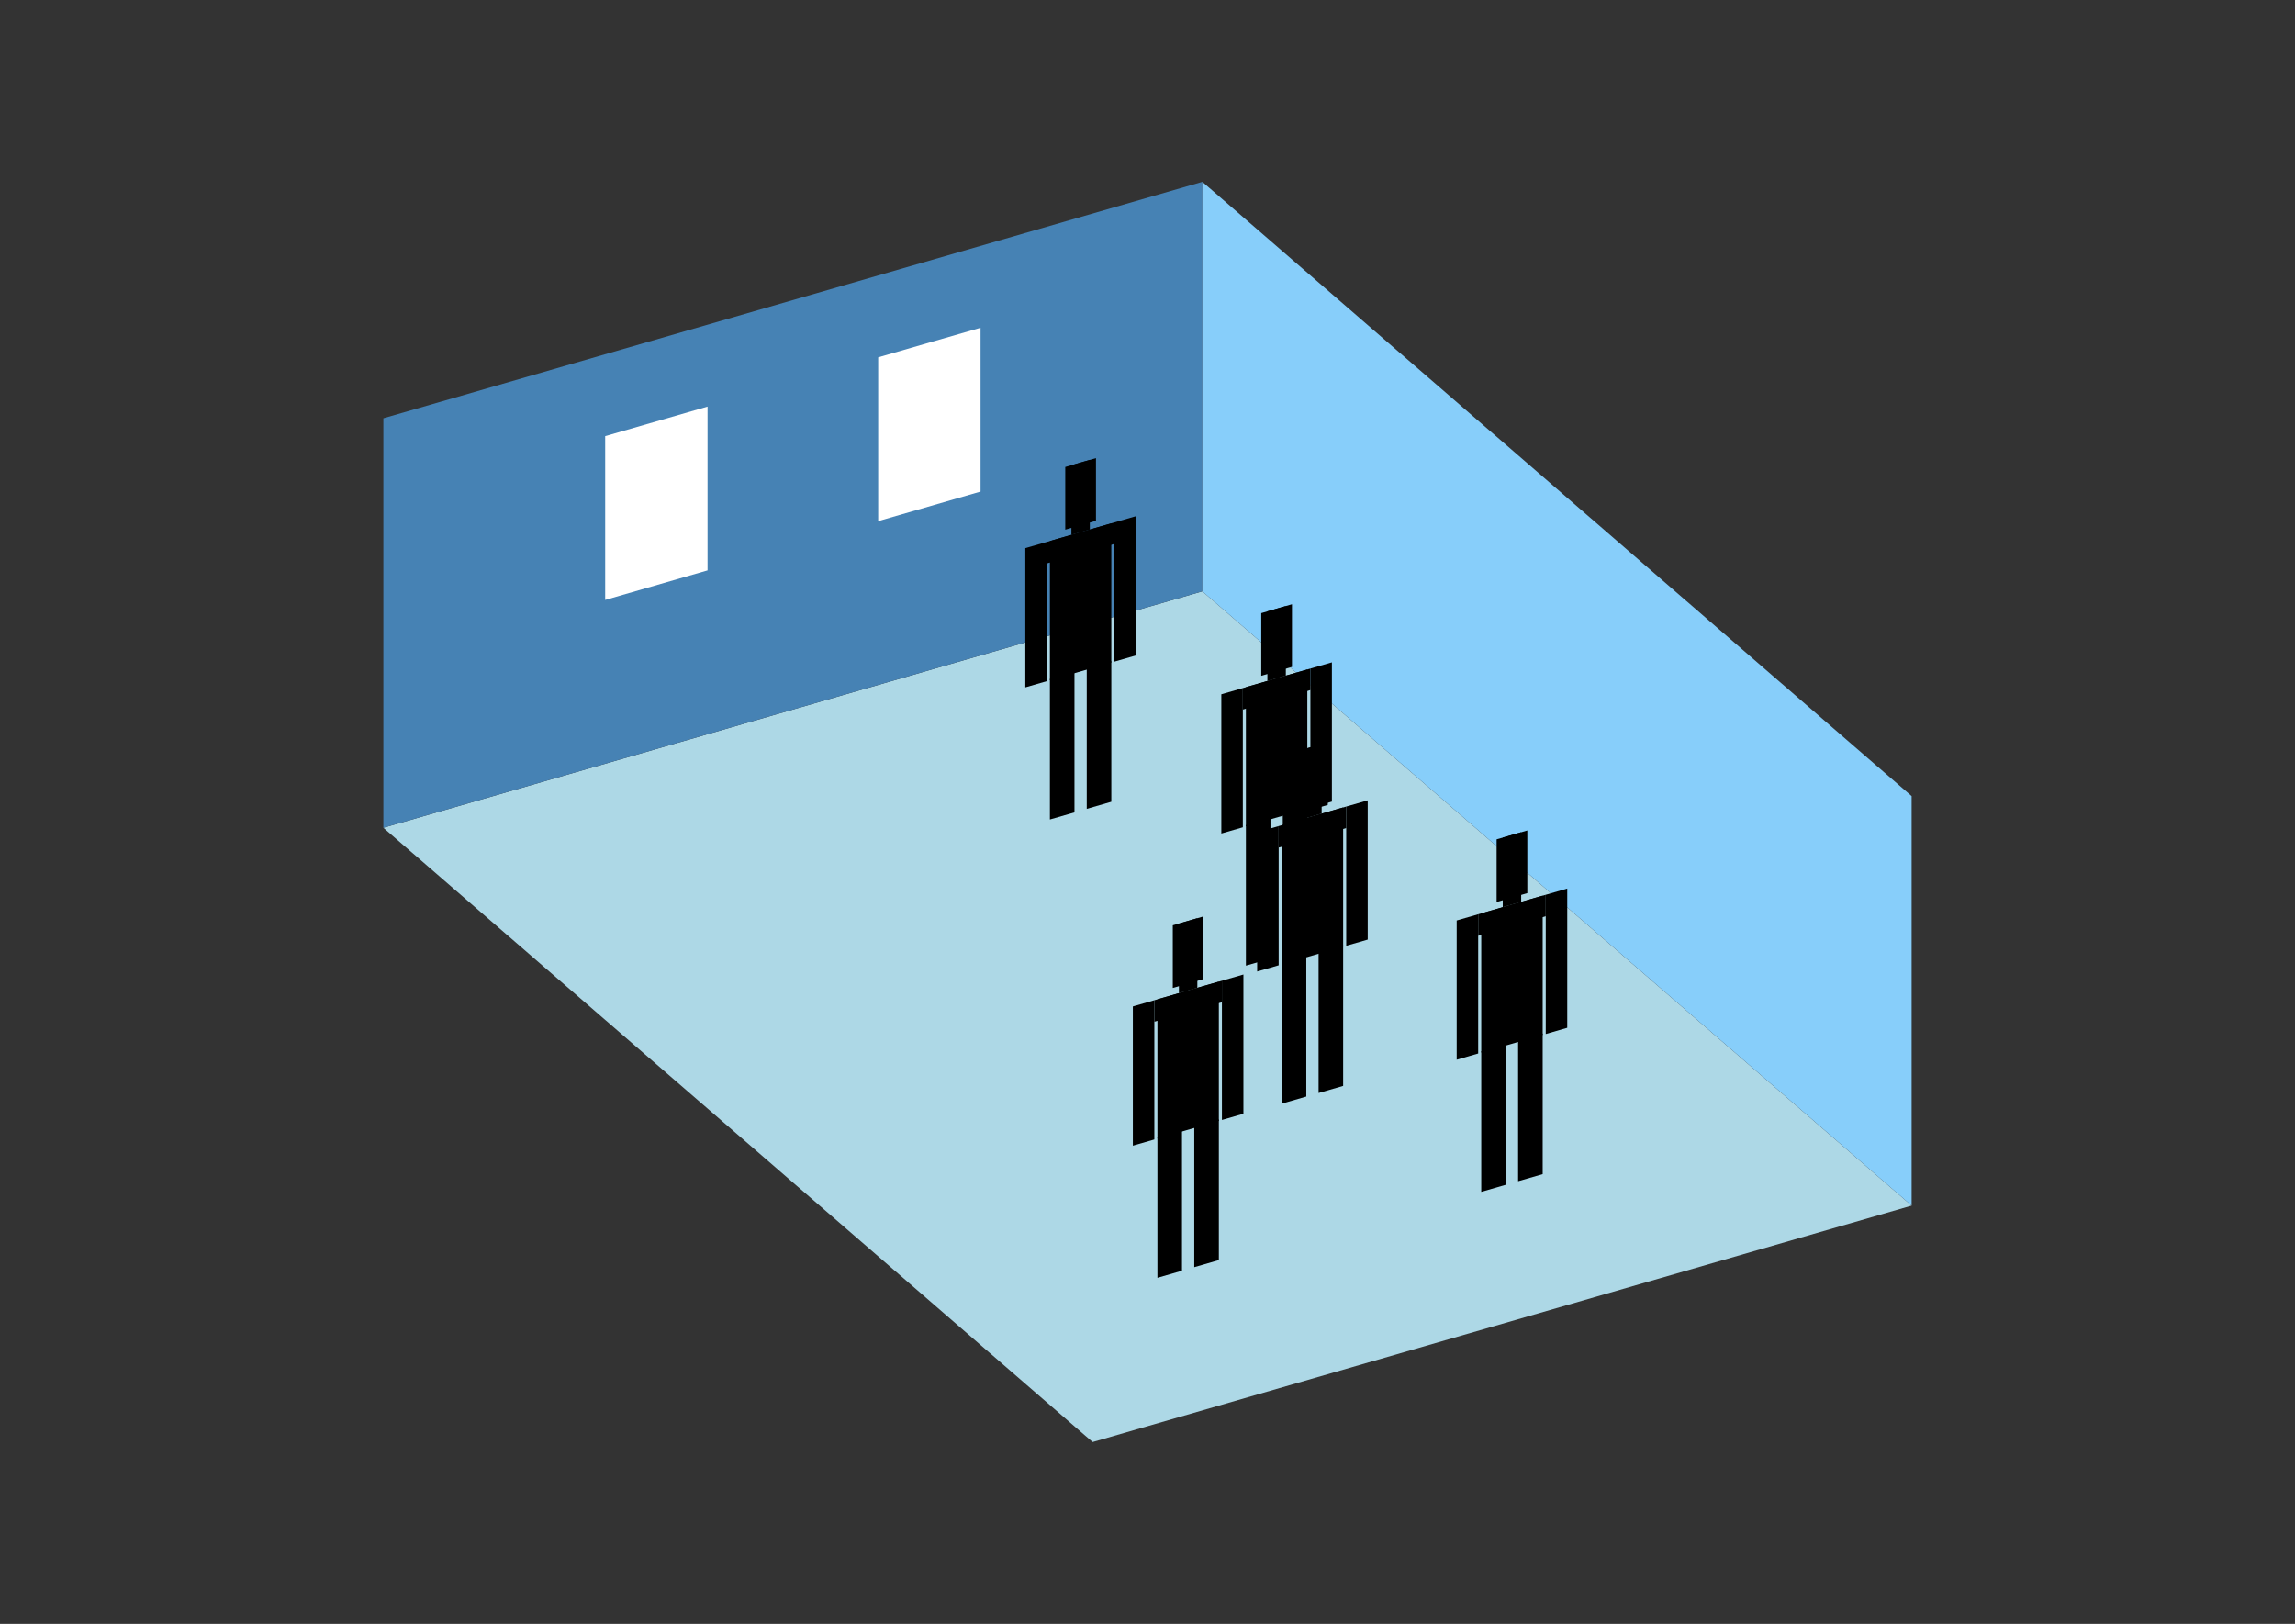 <?xml version="1.0" encoding="UTF-8"?>
<svg
  xmlns="http://www.w3.org/2000/svg"
  width="848"
  height="600"
  style="background-color:white"
>
  <rect width="100%" height="100%" fill="#333333" stroke="none"/>
  <polygon fill="lightblue" points="403.728,532.815 141.654,305.852 444.272,218.494 706.346,445.457" />
  <polygon fill="steelblue" points="141.654,305.852 141.654,154.543 444.272,67.185 444.272,218.494" />
  <polygon fill="lightskyblue" points="706.346,445.457 706.346,294.148 444.272,67.185 444.272,218.494" />
  <polygon fill="white" points="223.613,221.669 223.613,161.146 261.44,150.226 261.44,210.749" />
  <polygon fill="white" points="324.486,192.55 324.486,132.026 362.313,121.106 362.313,181.63" />
  <polygon fill="hsl(324.0,50.0%,72.092%)" points="387.937,302.793 387.937,250.834 397.016,248.213 397.016,300.173" />
  <polygon fill="hsl(324.0,50.0%,72.092%)" points="410.634,296.242 410.634,244.282 401.555,246.903 401.555,298.862" />
  <polygon fill="hsl(324.0,50.0%,72.092%)" points="378.859,253.969 378.859,202.524 386.802,200.231 386.802,251.676" />
  <polygon fill="hsl(324.0,50.0%,72.092%)" points="411.768,244.469 411.768,193.024 419.712,190.731 419.712,242.176" />
  <polygon fill="hsl(324.0,50.0%,72.092%)" points="386.802,208.175 386.802,200.231 411.768,193.024 411.768,200.968" />
  <polygon fill="hsl(324.0,50.0%,72.092%)" points="387.937,251.349 387.937,199.904 410.634,193.352 410.634,244.797" />
  <polygon fill="hsl(324.0,50.0%,72.092%)" points="393.611,195.693 393.611,172.543 404.96,169.267 404.96,192.417" />
  <polygon fill="hsl(324.0,50.0%,72.092%)" points="395.881,197.61 395.881,171.888 402.69,169.922 402.69,195.645" />
  <polygon fill="hsl(324.0,50.0%,59.715%)" points="460.36,356.793 460.36,304.834 469.439,302.213 469.439,354.173" />
  <polygon fill="hsl(324.0,50.0%,59.715%)" points="483.056,350.242 483.056,298.282 473.978,300.903 473.978,352.862" />
  <polygon fill="hsl(324.0,50.0%,59.715%)" points="451.281,307.969 451.281,256.524 459.225,254.231 459.225,305.676" />
  <polygon fill="hsl(324.0,50.0%,59.715%)" points="484.191,298.469 484.191,247.024 492.135,244.731 492.135,296.176" />
  <polygon fill="hsl(324.0,50.0%,59.715%)" points="459.225,262.175 459.225,254.231 484.191,247.024 484.191,254.968" />
  <polygon fill="hsl(324.0,50.0%,59.715%)" points="460.36,305.349 460.36,253.904 483.056,247.352 483.056,298.797" />
  <polygon fill="hsl(324.0,50.0%,59.715%)" points="466.034,249.693 466.034,226.543 477.382,223.267 477.382,246.418" />
  <polygon fill="hsl(324.0,50.0%,59.715%)" points="468.304,251.61 468.304,225.888 475.113,223.922 475.113,249.645" />
  <polygon fill="hsl(324.0,50.0%,50.66%)" points="473.597,407.781 473.597,355.822 482.676,353.201 482.676,405.16" />
  <polygon fill="hsl(324.0,50.0%,50.66%)" points="496.294,401.229 496.294,349.27 487.215,351.891 487.215,403.85" />
  <polygon fill="hsl(324.0,50.0%,50.66%)" points="464.519,358.957 464.519,307.512 472.462,305.219 472.462,356.664" />
  <polygon fill="hsl(324.0,50.0%,50.66%)" points="497.428,349.457 497.428,298.012 505.372,295.719 505.372,347.164" />
  <polygon fill="hsl(324.0,50.0%,50.66%)" points="472.462,313.163 472.462,305.219 497.428,298.012 497.428,305.956" />
  <polygon fill="hsl(324.0,50.0%,50.66%)" points="473.597,356.336 473.597,304.891 496.294,298.339 496.294,349.784" />
  <polygon fill="hsl(324.0,50.0%,50.66%)" points="479.271,300.681 479.271,277.531 490.62,274.255 490.62,297.405" />
  <polygon fill="hsl(324.0,50.0%,50.66%)" points="481.541,302.598 481.541,276.876 488.35,274.91 488.35,300.633" />
  <polygon fill="hsl(324.0,50.0%,42.218%)" points="427.668,472.134 427.668,420.174 436.746,417.553 436.746,469.513" />
  <polygon fill="hsl(324.0,50.0%,42.218%)" points="450.364,465.582 450.364,413.622 441.285,416.243 441.285,468.202" />
  <polygon fill="hsl(324.0,50.0%,42.218%)" points="418.589,423.309 418.589,371.864 426.533,369.571 426.533,421.016" />
  <polygon fill="hsl(324.0,50.0%,42.218%)" points="451.499,413.809 451.499,362.364 459.442,360.071 459.442,411.516" />
  <polygon fill="hsl(324.0,50.0%,42.218%)" points="426.533,377.515 426.533,369.571 451.499,362.364 451.499,370.308" />
  <polygon fill="hsl(324.0,50.0%,42.218%)" points="427.668,420.689 427.668,369.244 450.364,362.692 450.364,414.137" />
  <polygon fill="hsl(324.0,50.0%,42.218%)" points="433.342,365.034 433.342,341.883 444.69,338.607 444.69,361.758" />
  <polygon fill="hsl(324.0,50.0%,42.218%)" points="435.611,366.951 435.611,341.228 442.42,339.263 442.42,364.985" />
  <polygon fill="hsl(324.0,50.0%,41.758%)" points="547.323,440.374 547.323,388.415 556.401,385.794 556.401,437.753" />
  <polygon fill="hsl(324.0,50.0%,41.758%)" points="570.019,433.822 570.019,381.863 560.941,384.483 560.941,436.443" />
  <polygon fill="hsl(324.0,50.0%,41.758%)" points="538.244,391.55 538.244,340.105 546.188,337.812 546.188,389.257" />
  <polygon fill="hsl(324.0,50.0%,41.758%)" points="571.154,382.05 571.154,330.605 579.098,328.312 579.098,379.756" />
  <polygon fill="hsl(324.0,50.0%,41.758%)" points="546.188,345.755 546.188,337.812 571.154,330.605 571.154,338.548" />
  <polygon fill="hsl(324.0,50.0%,41.758%)" points="547.323,388.929 547.323,337.484 570.019,330.932 570.019,382.377" />
  <polygon fill="hsl(324.0,50.0%,41.758%)" points="552.997,333.274 552.997,310.124 564.345,306.848 564.345,329.998" />
  <polygon fill="hsl(324.0,50.0%,41.758%)" points="555.266,335.191 555.266,309.469 562.075,307.503 562.075,333.225" />
</svg>
